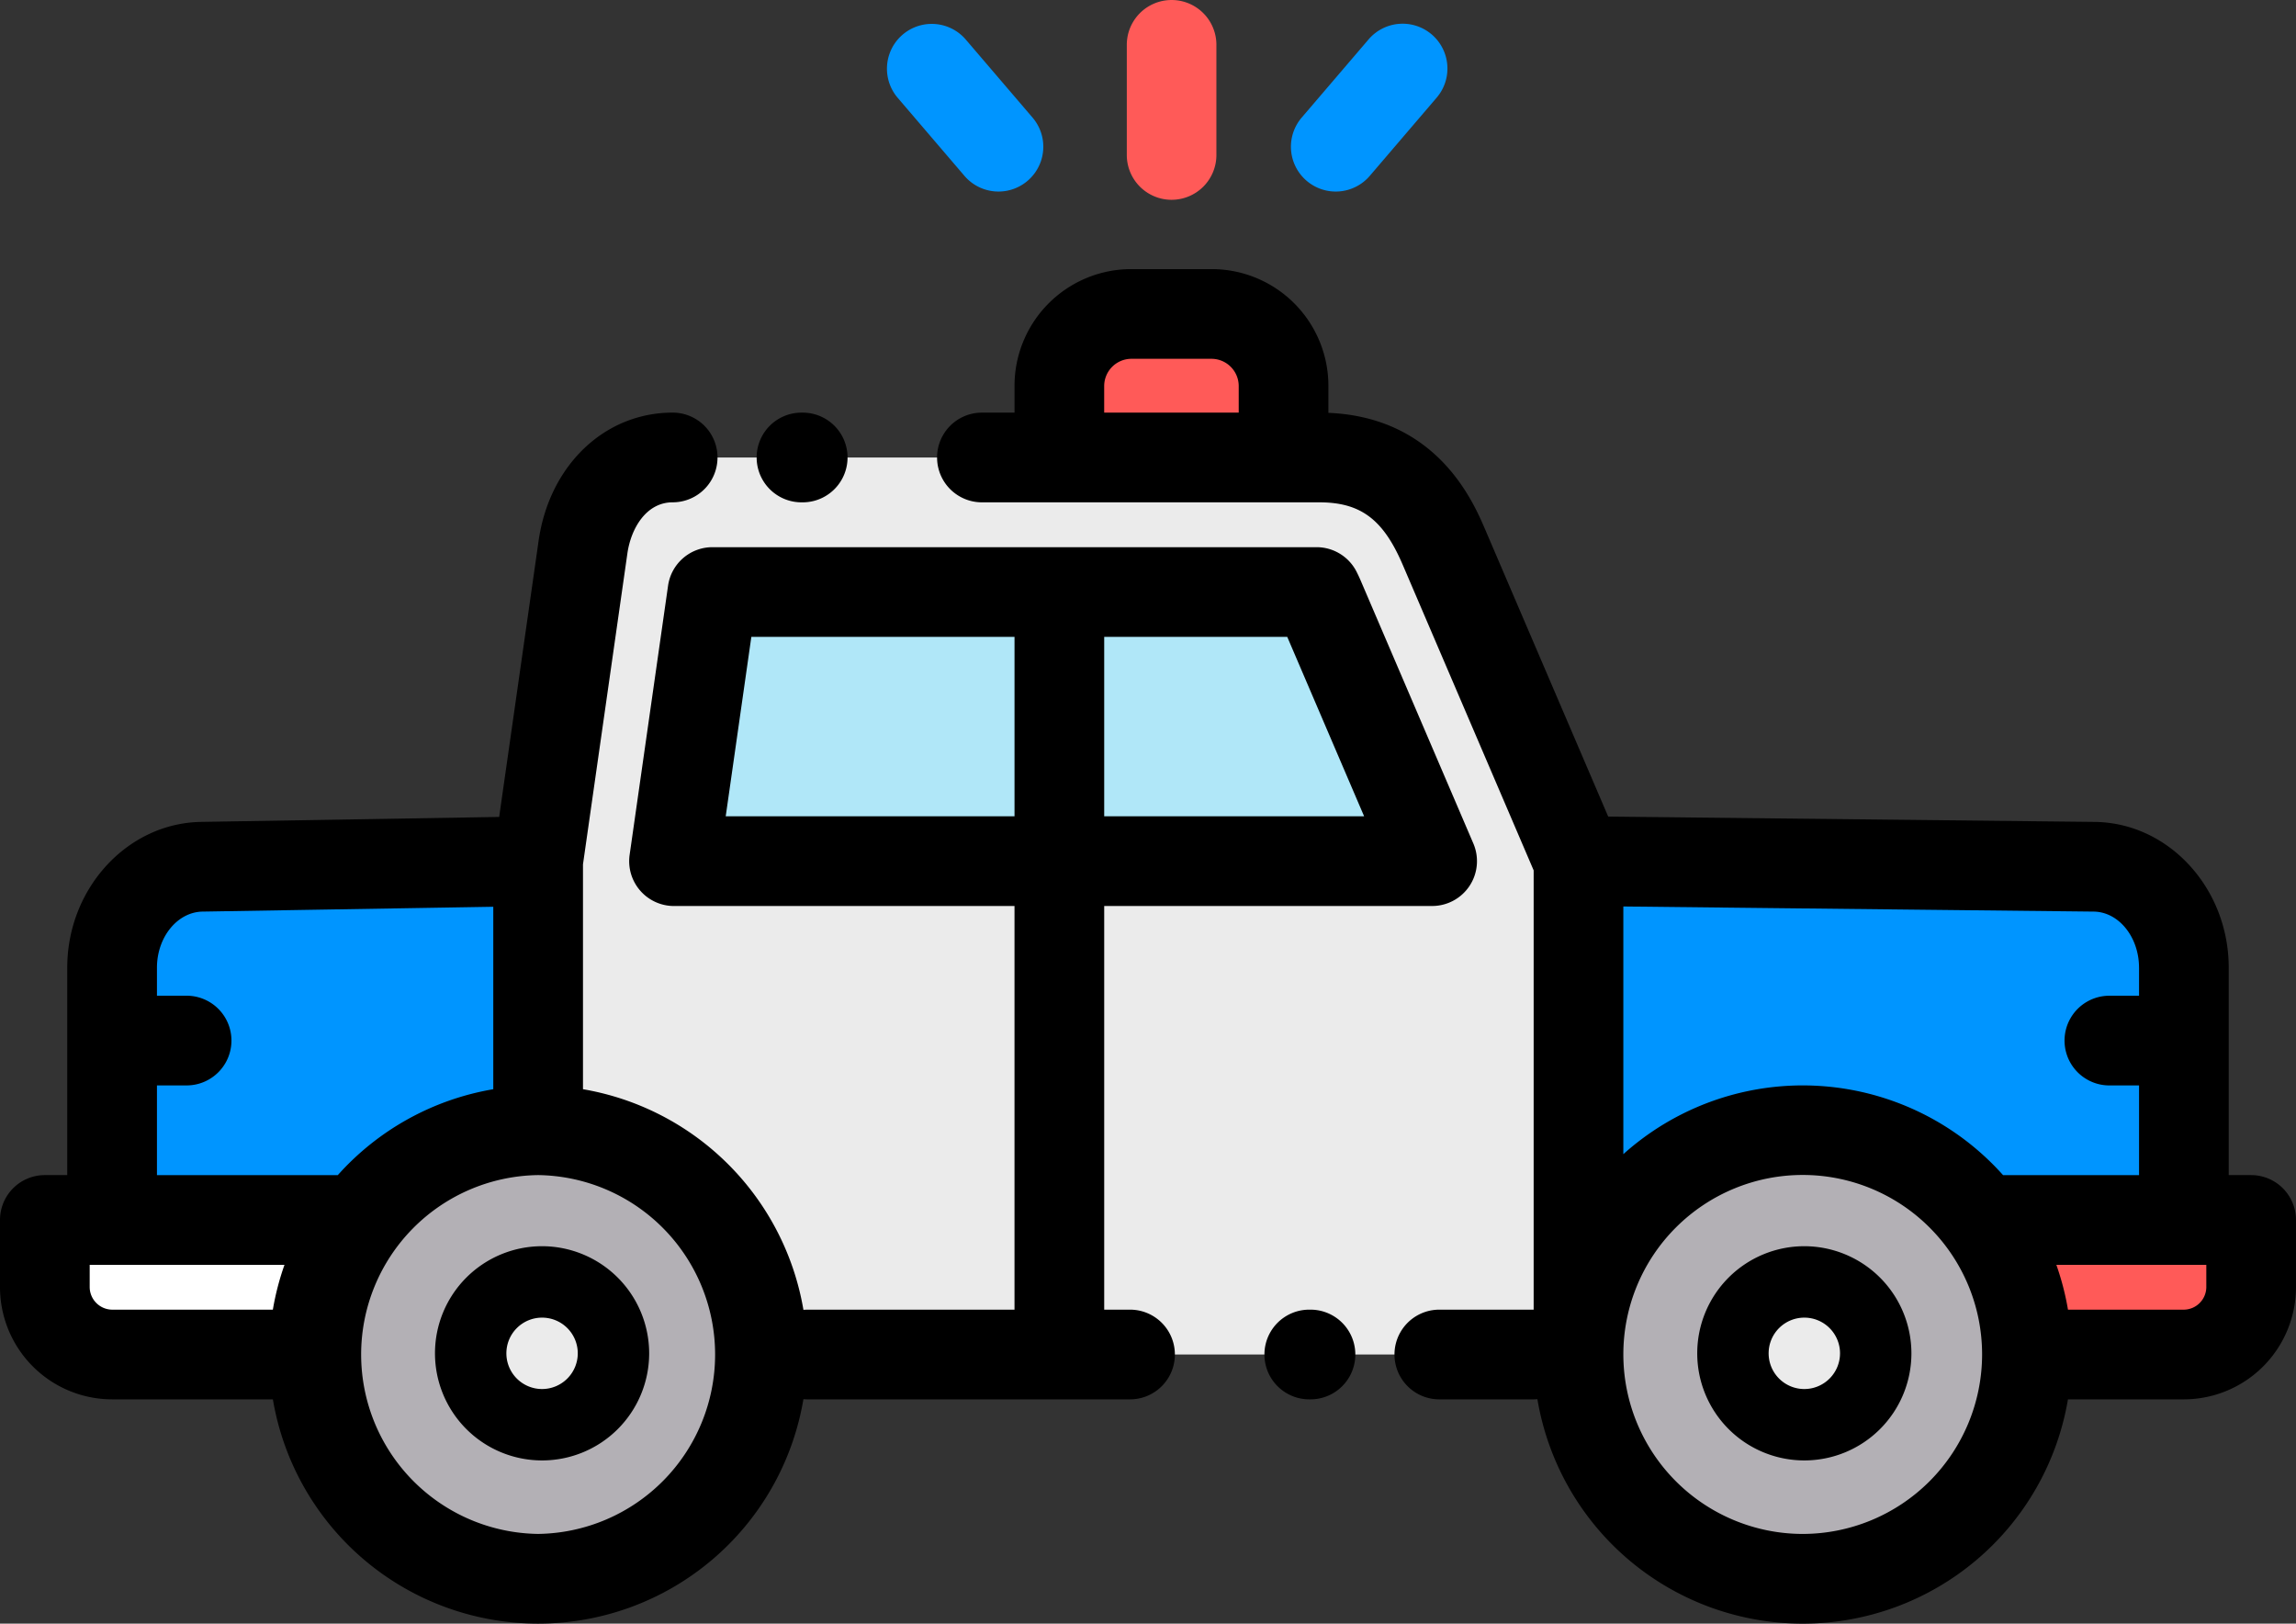 <svg xmlns="http://www.w3.org/2000/svg" width="551.603" height="390.004" viewBox="0 0 551.603 390.004">
    <rect x="0" y="0" width="551.603" height="390.004" fill="#333333" stroke="none"/>
    <g id="police-car_3_" data-name="police-car (3)" transform="translate(0 -58)">
        <g id="Group_202" data-name="Group 202" transform="translate(10.773 133.414)">
            <path id="Path_718" data-name="Path 718"
                  d="M272.154,160H152.32c-11.851,0-19.872,9.814-21.547,21.543L120,256.965v64.641a53.866,53.866,0,0,1,53.867,53.867H369.945V256.965l-32.32-75.419C332.776,170.239,325.066,160,307.66,160ZM245.224,192.32h61.792c.358.7.682,1.452.9,1.961l26.866,62.684H152.648l9.233-64.645Zm0,0"
                  transform="translate(-1.492 -125.525)" fill="#ebebeb" fill-rule="evenodd"/>
            <path id="Path_719" data-name="Path 719"
                  d="M298.026,190H236.234v64.645h89.559l-26.866-62.684c-.219-.509-.543-1.258-.9-1.961Zm0,0"
                  transform="translate(7.499 -123.204)" fill="#b0e7f8" fill-rule="evenodd"/>
            <path id="Path_720" data-name="Path 720" d="M242.88,254.645V190H159.537L150.3,254.645Zm0,0"
                  transform="translate(0.852 -123.204)" fill="#b0e7f8" fill-rule="evenodd"/>
            <path id="Path_721" data-name="Path 721"
                  d="M127.348,314.645V250l-80.805,1.347C34.671,251.544,25,262.259,25,275.591v60.6H84.25A53.771,53.771,0,0,1,127.348,314.645Zm0,0"
                  transform="translate(-8.84 -118.563)" fill="#0095ff" fill-rule="evenodd"/>
            <path id="Path_722" data-name="Path 722"
                  d="M352,250v118.5a53.87,53.87,0,0,1,96.965-32.32h48.476v-60.6c0-13.332-9.684-24.11-21.547-24.24Zm0,0"
                  transform="translate(16.453 -118.563)" fill="#0095ff" fill-rule="evenodd"/>
            <path id="Path_723" data-name="Path 723"
                  d="M74.641,362.32A53.628,53.628,0,0,1,85.41,330H10v16.16a16.208,16.208,0,0,0,16.16,16.16Zm0,0"
                  transform="translate(-10 -112.376)" fill="#fff" fill-rule="evenodd"/>
            <path id="Path_724" data-name="Path 724"
                  d="M80.769,331.551a53.867,53.867,0,0,0,42.568,86.179l.53,0a53.867,53.867,0,1,0-43.1-86.184Zm21.555,32.316a21.543,21.543,0,1,1,21.543,21.543A21.543,21.543,0,0,1,102.325,363.867Zm0,0"
                  transform="translate(-5.359 -113.923)" fill="#b3b0b5" fill-rule="evenodd"/>
            <path id="Path_725" data-name="Path 725"
                  d="M143.089,361.546a21.543,21.543,0,1,1-21.543-21.539A21.544,21.544,0,0,1,143.089,361.546Zm0,0"
                  transform="translate(-3.038 -111.602)" fill="#ebebeb" fill-rule="evenodd"/>
            <path id="Path_726" data-name="Path 726"
                  d="M425.085,361.546a21.541,21.541,0,1,1-21.539-21.539A21.54,21.54,0,0,1,425.085,361.546Zm0,0"
                  transform="translate(18.773 -111.602)" fill="#ebebeb" fill-rule="evenodd"/>
            <path id="Path_727" data-name="Path 727"
                  d="M405.867,342.329a21.541,21.541,0,1,1-21.543,21.539A21.542,21.542,0,0,1,405.867,342.329Zm0-32.325a53.859,53.859,0,1,0,43.1,21.547A53.866,53.866,0,0,0,405.867,310Zm0,0"
                  transform="translate(16.453 -113.922)" fill="#b3b0b5" fill-rule="evenodd"/>
            <path id="Path_728" data-name="Path 728"
                  d="M442,330a53.619,53.619,0,0,1,10.769,32.32H490.48a16.209,16.209,0,0,0,16.16-16.164V330Zm0,0"
                  transform="translate(23.414 -112.376)" fill="#ff5a58" fill-rule="evenodd"/>
            <path id="Path_729" data-name="Path 729"
                  d="M236.23,162.475H290.1V145.238A17.287,17.287,0,0,0,272.86,128H253.468a17.287,17.287,0,0,0-17.238,17.238Zm0,0"
                  transform="translate(7.498 -128)" fill="#ff5a58" fill-rule="evenodd"/>
        </g>
        <path id="Path_730" data-name="Path 730"
              d="M524.665,335.624h-5.387V285.8c0-19.11-14.447-34.82-32.2-35.014L370.2,249.512l-29.556-68.959c-2.9-6.759-11.556-26.942-37.665-28.024v-6.519A28.044,28.044,0,0,0,274.97,118H255.582a28.041,28.041,0,0,0-28.011,28.011v6.464h-7.832a10.773,10.773,0,1,0,0,21.547H300.78c9.932,0,15.369,4.07,20.061,15.02l31.449,73.382V367.945H329.628a10.773,10.773,0,1,0,0,21.547H352.29c.3,0,.606-.021.9-.042a64.63,64.63,0,0,0,127.464.042h27.847a26.964,26.964,0,0,0,26.934-26.934V346.4a10.773,10.773,0,0,0-10.773-10.773ZM249.112,146.011a6.554,6.554,0,0,1,6.464-6.464h19.392a6.551,6.551,0,0,1,6.464,6.464v6.464h-32.32ZM497.732,285.8v6.738h-7.125a10.773,10.773,0,0,0,0,21.547h7.125v21.547h-32.67a64.506,64.506,0,0,0-91.225-5.037V271.1l113,1.229c6.005.067,10.891,6.106,10.891,13.467Zm-80.8,136.019a43.144,43.144,0,0,1-43.094-43.077v-.08a43.094,43.094,0,0,1,86.188.046v.029a43.147,43.147,0,0,1-43.094,43.081Zm96.961-59.258a5.458,5.458,0,0,1-5.387,5.387H480.658a64.36,64.36,0,0,0-2.794-10.773h36.028Zm0,0"
              transform="translate(16.163 4.641)"/>
        <path id="Path_733" data-name="Path 733"
              d="M271.492,365.469H265.28V268.508h78.785a10.771,10.771,0,0,0,9.9-15.016L327.1,190.809c-.3-.715-.715-1.654-1.2-2.605a10.775,10.775,0,0,0-9.6-5.883H171.163a10.773,10.773,0,0,0-10.664,9.25l-9.233,64.645a10.773,10.773,0,0,0,10.664,12.3h81.8v96.961H193.922c-.307,0-.606.017-.9.042a64.782,64.782,0,0,0-52.963-53V258.5l10.664-74.657c.875-6.119,4.579-12.3,10.883-12.3a10.773,10.773,0,1,0,0-21.547c-16.379,0-29.623,12.667-32.211,30.8l-9.473,66.32L48.3,248.308c-17.726.295-32.144,16-32.144,35.014v49.827H10.773A10.773,10.773,0,0,0,0,343.922v16.16a26.964,26.964,0,0,0,26.934,26.934H65.558a64.628,64.628,0,0,0,127.459-.042c.3.021.6.042.9.042h77.569a10.773,10.773,0,0,0,0-21.547Zm56.232-118.508H265.28V203.867h43.978Zm-153.374,0,6.157-43.094h63.227v43.094ZM37.707,311.606h7.125a10.773,10.773,0,0,0,0-21.547H37.707v-6.738c0-7.327,4.911-13.366,10.95-13.467l69.851-1.161V312.52a64.574,64.574,0,0,0-37.354,20.634H37.707Zm-16.16,48.476V354.7h46.8a64.362,64.362,0,0,0-2.794,10.773H26.934a5.458,5.458,0,0,1-5.387-5.387Zm107.735,59.258a43.1,43.1,0,0,1-.013-86.192s.008,0,.013,0,.008,0,.013,0a43.1,43.1,0,0,1-.013,86.192Zm0,0"
              transform="translate(0 7.116)"/>
        <path id="Path_734" data-name="Path 734"
              d="M293.028,350h-.29a10.773,10.773,0,1,0,0,21.547h.29a10.773,10.773,0,0,0,0-21.547Zm0,0"
              transform="translate(21.809 22.585)"/>
        <path id="Path_738" data-name="Path 738"
              d="M179.794,150h-.29a10.773,10.773,0,1,0,0,21.547h.29a10.773,10.773,0,0,0,0-21.547Zm0,0"
              transform="translate(13.051 7.116)"/>
        <path id="Path_779" data-name="Path 779"
              d="M105.728,336.355a25.728,25.728,0,1,0,25.728,25.728A25.76,25.76,0,0,0,105.728,336.355Zm0,34.307a8.576,8.576,0,1,1,8.576-8.576A8.588,8.588,0,0,1,105.728,370.662Zm0,0"
              transform="translate(24.503 20.991)"/>
        <path id="Path_780" data-name="Path 780"
              d="M397.728,336.355a25.728,25.728,0,1,0,25.728,25.728A25.758,25.758,0,0,0,397.728,336.355Zm0,34.307a8.576,8.576,0,1,1,8.576-8.576A8.586,8.586,0,0,1,397.728,370.662Zm0,0"
              transform="translate(35.753 20.991)"/>
        <path id="Path_797" data-name="Path 797"
              d="M286.043,47.992A10.763,10.763,0,0,0,296.8,37.227V10.765a10.763,10.763,0,1,0-21.526,0V37.232a10.765,10.765,0,0,0,10.765,10.761Zm0,0"
              transform="translate(-4.565 58)" fill="#ff5a58"/>
        <path id="Path_798" data-name="Path 798"
              d="M315.641,43.01a10.758,10.758,0,0,0,15.175-1.178l16.034-18.744A10.763,10.763,0,1,0,330.493,9.095l-16.034,18.74a10.761,10.761,0,0,0,1.183,15.175Zm0,0"
              transform="translate(-1.734 58.412)" fill="#0095ff"/>
        <path id="Path_799" data-name="Path 799"
              d="M240.407,41.832a10.765,10.765,0,0,0,16.358-14L240.731,9.095a10.763,10.763,0,1,0-16.358,13.993Zm0,0"
              transform="translate(-8.702 58.412)" fill="#0095ff"/>
    </g>
</svg>
